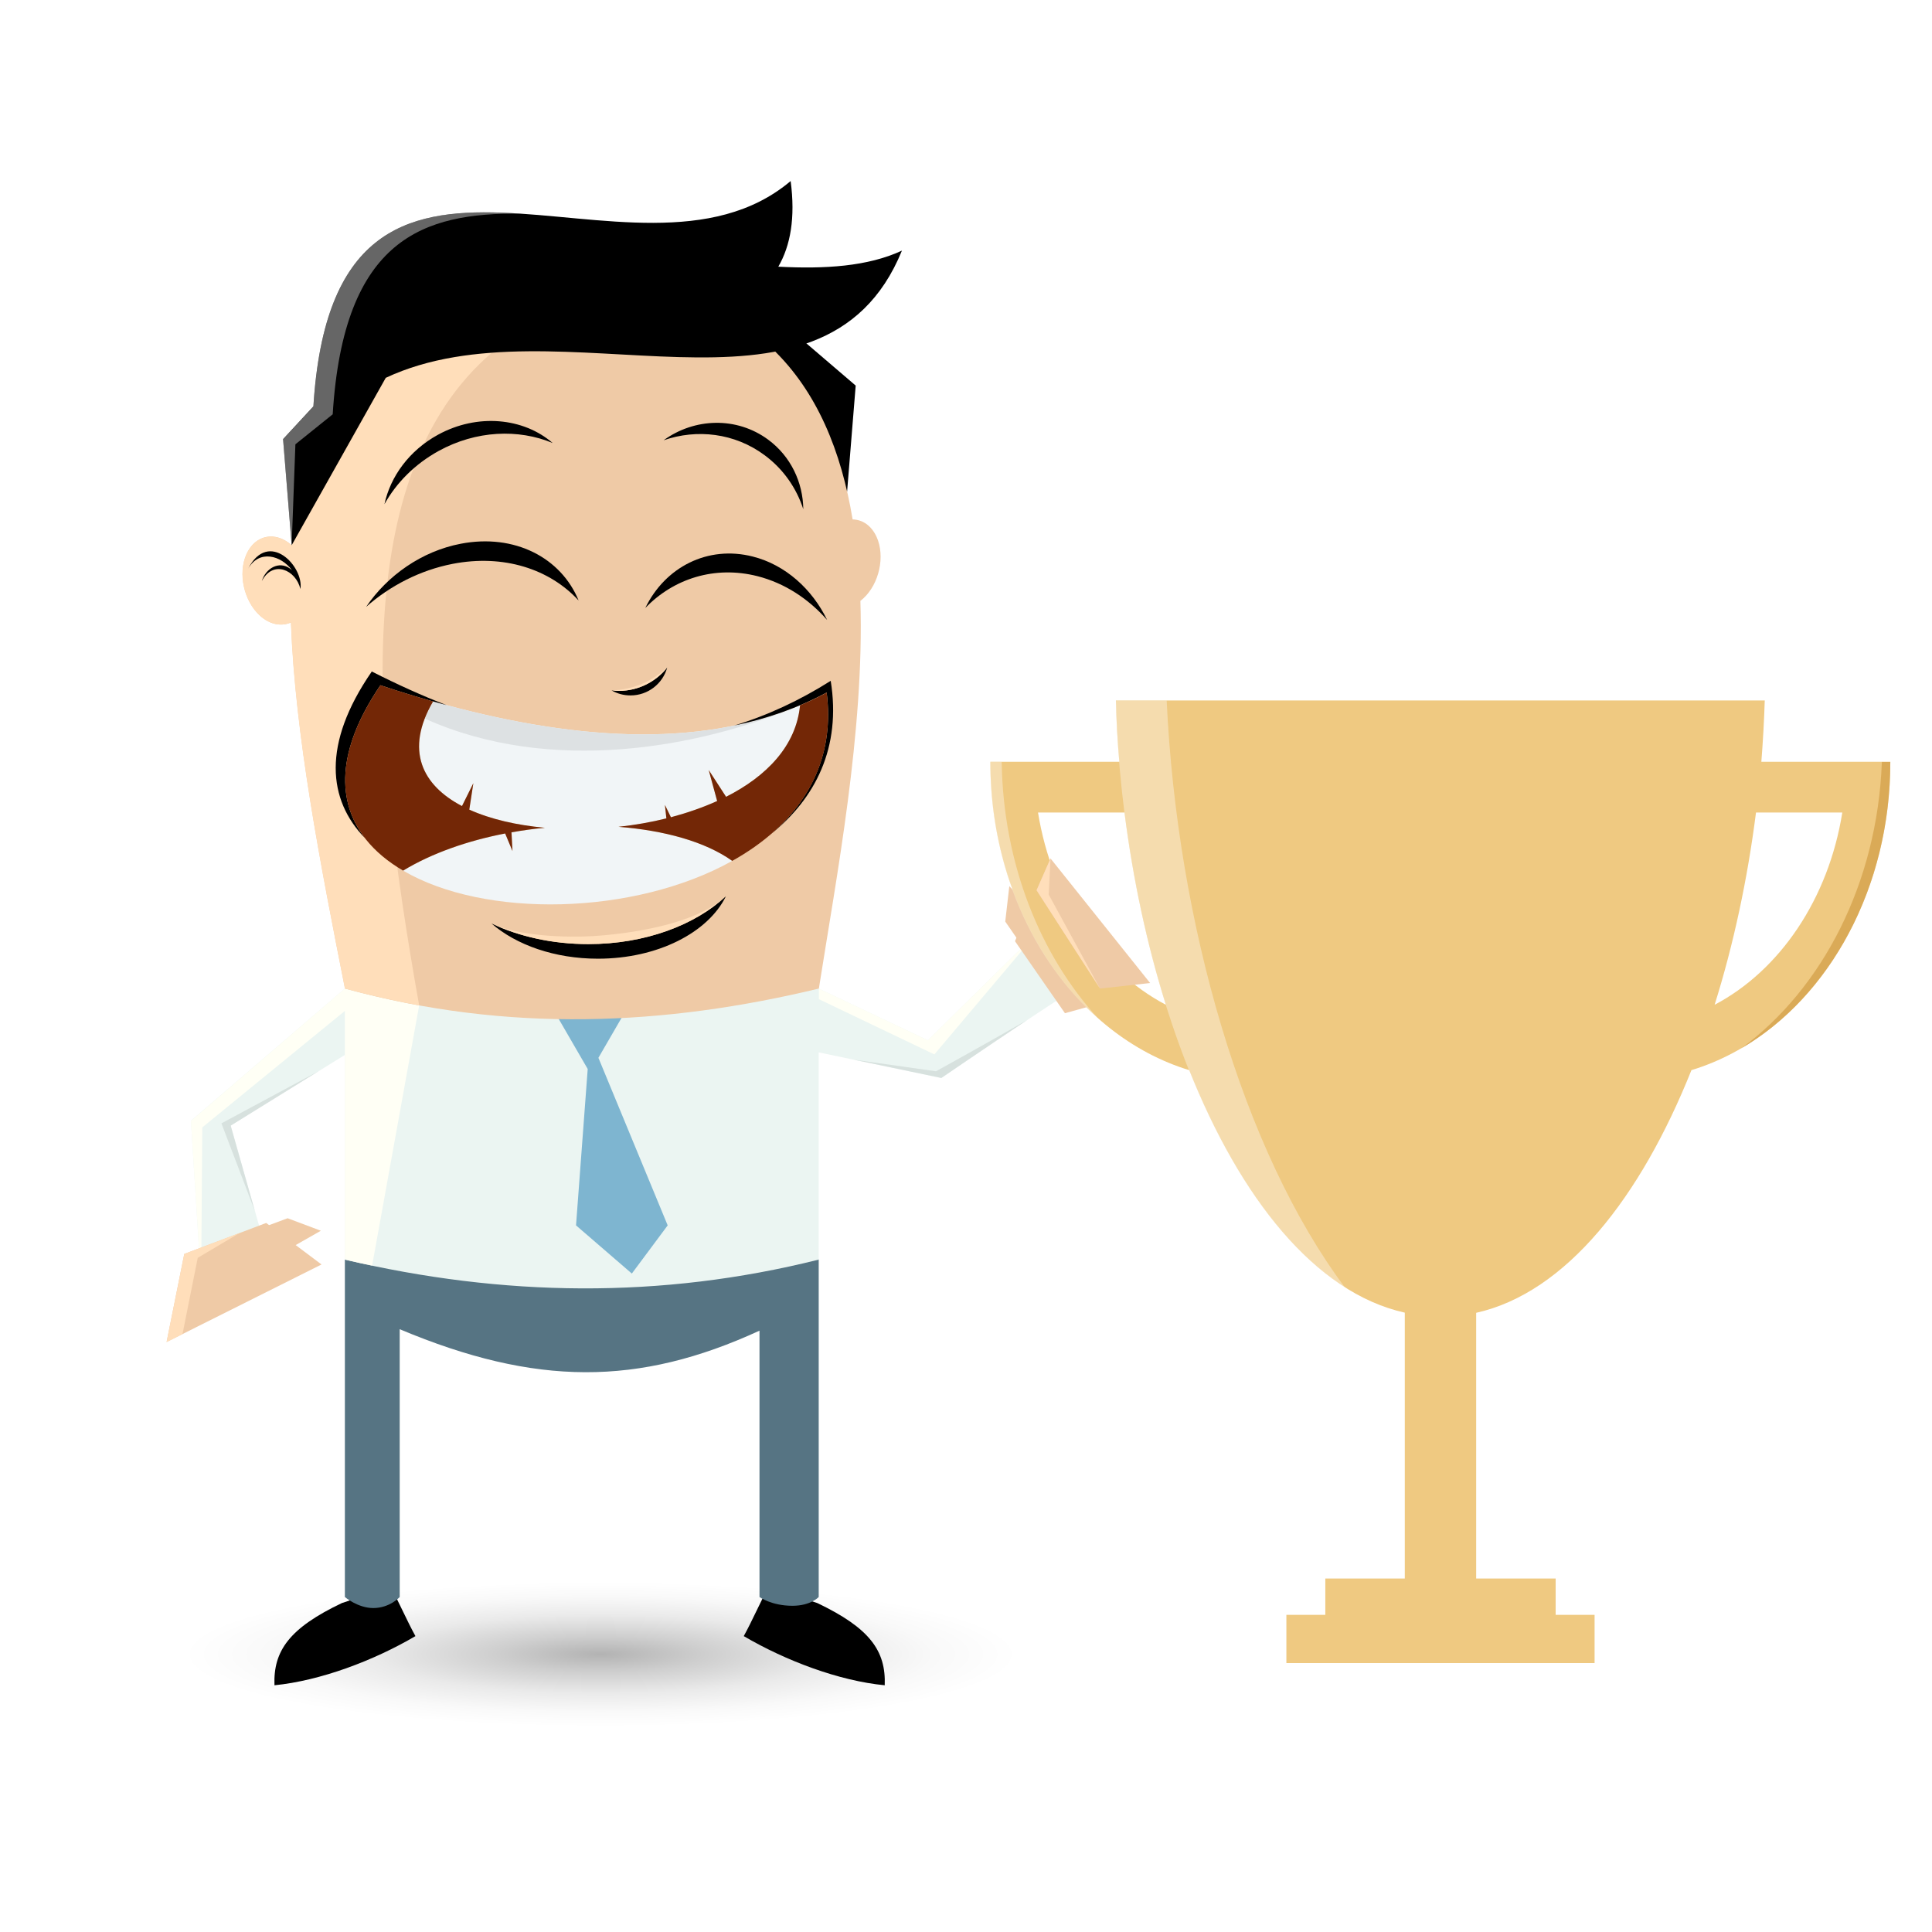 <?xml version="1.0" encoding="utf-8"?>
<!-- Generator: Adobe Illustrator 22.0.0, SVG Export Plug-In . SVG Version: 6.00 Build 0)  -->
<svg version="1.1" id="Ebene_1" xmlns="http://www.w3.org/2000/svg" xmlns:xlink="http://www.w3.org/1999/xlink" x="0px" y="0px"
	 viewBox="0 0 1191 1191" style="enable-background:new 0 0 1191 1191;" xml:space="preserve">
<style type="text/css">
	.st0{fill:#FFFFFF;}
	.st1{fill:url(#SVGID_1_);}
	.st2{fill-rule:evenodd;clip-rule:evenodd;fill:#EBF5F2;}
	.st3{fill-rule:evenodd;clip-rule:evenodd;fill:#D7E1DE;}
	.st4{fill-rule:evenodd;clip-rule:evenodd;fill:#FFFFF5;}
	.st5{fill-rule:evenodd;clip-rule:evenodd;fill:#EFCAA6;}
	.st6{fill-rule:evenodd;clip-rule:evenodd;}
	.st7{fill-rule:evenodd;clip-rule:evenodd;fill:#567483;}
	.st8{fill-rule:evenodd;clip-rule:evenodd;fill:#7EB5D0;}
	.st9{fill:#EFC981;}
	.st10{opacity:0.7;fill:#D29D46;}
	.st11{opacity:0.6;}
	.st12{opacity:0.6;fill:#FFFFFF;}
	.st13{fill-rule:evenodd;clip-rule:evenodd;fill:#FFDEBA;}
	.st14{opacity:0.4;fill-rule:evenodd;clip-rule:evenodd;fill:#FFFFFF;}
	.st15{fill-rule:evenodd;clip-rule:evenodd;fill:#F1F5F7;}
	.st16{fill-rule:evenodd;clip-rule:evenodd;fill:#DDE1E3;}
	.st17{fill-rule:evenodd;clip-rule:evenodd;fill:#732706;}
</style>
<rect class="st0" width="1191" height="1191"/>
<radialGradient id="SVGID_1_" cx="557.748" cy="1019.764" r="55.297" gradientTransform="matrix(5.772 0 0 1 -2849.05 0)" gradientUnits="userSpaceOnUse">
	<stop  offset="2.358490e-03" style="stop-color:#B3B3B3"/>
	<stop  offset="0.205" style="stop-color:#CFCFCF"/>
	<stop  offset="0.436" style="stop-color:#EAEAEA"/>
	<stop  offset="0.644" style="stop-color:#F9F9F9"/>
	<stop  offset="0.807" style="stop-color:#FFFFFF"/>
</radialGradient>
<ellipse class="st1" cx="370.4" cy="1019.8" rx="319.2" ry="55.3"/>
<path class="st2" d="M572,641.3l67.3-66.3c-0.9,14.7,7.3,25.9,23.4,34.6c-25.5,16-82.4,55-82.4,55L482.1,644l22.6-34.6L572,641.3z"
	/>
<path class="st3" d="M526.1,653.2l54.2,11.3c0,0,27.5-18.8,52.9-35.7c-26.8,15.4-56.2,31.6-56.2,31.6L526.1,653.2z"/>
<polygon class="st4" points="572,641.3 504.7,609.4 504.7,615.9 576,650 639.3,575 "/>
<polygon class="st5" points="656.5,624.6 625.7,580.2 642.3,540.9 699,612.8 "/>
<polygon class="st5" points="631.1,584.6 619.7,568.1 622.2,546.3 642.4,567.6 "/>
<g>
	<path class="st6" d="M503.8,988.2c-10-3.3-20-6.6-30-9.9c-5.2,9.4-10.1,20.9-15.3,30.3c25.9,15.2,58.8,27.6,86.9,30.3
		C546.2,1017.6,536.1,1003.6,503.8,988.2z"/>
	<path class="st6" d="M210.8,988.2c-32.3,15.4-42.4,29.4-41.6,50.7c28.2-2.8,61-15.1,86.9-30.3c-5.2-9.4-10.1-20.9-15.3-30.3
		C230.8,981.6,220.8,984.9,210.8,988.2z"/>
</g>
<path class="st7" d="M212.6,776.4v208.1c0,0,8,6.8,17.5,6.8c10.2,0,16.3-6.8,16.3-6.8V819.4c83.8,35.2,147.2,35.2,221.8,0.9v164.2
	c0,0,7.4,5.4,20.3,5.4c11.3,0,16.2-5.4,16.2-5.4s0-147.2,0-208.1C504.7,775,212.6,776.4,212.6,776.4z"/>
<path class="st2" d="M212.6,493.7v133.8v149c97.4,22.9,194.7,24.4,292.1,0c0-36.6,0-150.7,0-150.7c0-44,0-88,0-132H212.6z"/>
<polygon class="st8" points="368.9,652.1 385.7,623.1 341.5,623.1 362.3,659 355.1,755.4 389.5,785.1 411.6,755.4 "/>
<polygon class="st2" points="142.2,693.9 164.7,773.1 124,790.7 117.7,690.9 212.6,609.4 232.5,638 "/>
<path class="st3" d="M136.5,692.5l20.6,54l-14.9-52.6l54.2-33.6L136.5,692.5z"/>
<path class="st9" d="M1042.7,659.7c70.4-21.4,122.6-98.4,122.6-190.1h-79.5c1-12.6,1.7-25.3,2.1-37.8h-400c0.3,12.6,1,25.2,2.1,37.8
	h-79.5c0,91.7,52.2,168.7,122.6,190.1c31.3,78.3,77.2,137.1,132.9,149.5v163.9h-49v22.4h-24v29.7h190v-29.7h-24v-22.4h-49V809.3
	C965.5,796.9,1011.4,738,1042.7,659.7z M1135.7,500.9c-8.5,53.3-38.6,97.4-78.7,118.5c11.7-37.3,20.3-77.6,25.5-118.5H1135.7z
	 M639.9,500.9h53.3c5.2,40.9,13.8,81.2,25.5,118.5C678.5,598.3,648.5,554.2,639.9,500.9z"/>
<path class="st10" d="M1160.1,469.7c-2.8,74.9-36.8,139.9-86.7,176.6c54.4-31.7,91.9-98.9,91.9-176.6H1160.1z"/>
<g class="st11">
	<path class="st12" d="M610.4,469.7c0,65.1,26.3,122.7,66.7,158.3c-35.9-39.2-58.7-95.6-59.6-158.3H610.4z"/>
	<path class="st12" d="M719.2,431.8h-31.4c4.2,149.9,58.3,309.5,141.4,362C765.9,709.3,725.6,568.4,719.2,431.8z"/>
</g>
<polygon class="st5" points="678.1,609.4 639,548.8 647.6,529.2 709,606 "/>
<polygon class="st13" points="647.6,529.2 639,548.8 678.1,609.4 646.5,551.5 "/>
<path class="st4" d="M212.6,609.4l-94.9,81.6l6.3,99.8l0.7-95.8l87.9-71.8v153.3c5.6,1.3,11.2,2.6,16.8,3.7l29-160.4
	C243.2,617,228,613.6,212.6,609.4z"/>
<g>
	<polygon class="st5" points="113.6,773 164.1,753.9 198.2,779.5 102.7,827.3 	"/>
	<polygon class="st13" points="121.9,775.4 147.7,760.1 113.6,773 102.7,827.3 112.5,822.4 	"/>
	<polygon class="st5" points="158.5,758 177.3,751 197.8,758.7 172.3,773.2 	"/>
</g>
<g>
	<polygon class="st6" points="461.1,202.6 486.5,202.6 527.5,237.7 522.2,303.1 	"/>
	<path class="st5" d="M540.4,331c-3.2-7-8.7-10.7-14.8-10.8c-13.9-84.1-60-147.8-176-147.8c-121.4,0-163.3,68.1-169.7,163.8
		c0,0,0,0,0,0c-10-9-22.5-6.6-27.9,5.4c-5.4,12-1.6,29,8.4,38c6.1,5.5,13.2,6.7,19,4.1c2.6,69.8,18.2,149.2,33.3,225.7
		c100.7,27.6,197.5,22.8,292.1,0c10.8-68.7,28.1-158.6,25.6-239c0.6-0.5,1.2-0.9,1.8-1.5C542,359.9,545.8,342.9,540.4,331z"/>
	<path class="st13" d="M303.1,217.5c-23,1.7-45.2,6.1-65.3,15.5l-58,103.2c0,0,0,0,0,0c0,0,0,0,0,0c-10-9-22.5-6.6-27.9,5.4
		c-5.4,12-1.6,29,8.4,38c6.1,5.5,13.2,6.7,19,4.1c2.6,69.8,18.2,149.2,33.3,225.7c15.4,4.2,30.6,7.6,45.8,10.4
		C228.7,453.4,215.2,293.1,303.1,217.5z"/>
	<path class="st6" d="M185.2,363.1c-2.8-11.8-16.9-18.1-23.8-4.9c0.2-0.5,0.3-0.9,0.5-1.4c3.1-7.5,11.5-11.4,18.1-5.3
		c-6.8-9.2-20.2-12.8-27-1C165.6,326.2,187.4,349.2,185.2,363.1z"/>
	<path class="st6" d="M479.8,164.4c7.5-13,10.6-30.1,7.6-52.8c-96.1,81.1-281-75.4-294.2,138.9l-18.7,20.2l5.3,65.4l58-103.2
		C344,183.1,507,274.8,556,154.5C534.9,164.3,508.5,165.9,479.8,164.4z"/>
	<path class="st14" d="M193.2,250.6l-18.7,20.2l5.3,65.4l2.3-62.3l23-18.5c6.7-108.8,56.2-124.3,115.8-123.7
		C255.9,127.4,200.2,136.5,193.2,250.6z"/>
	<path class="st15" d="M311.5,513.8l4.5,10.8l-0.6-11.5c6.8-1.2,13.7-2.2,20.6-2.8c-17.5-1.6-33.7-5.3-46.7-11.2l2.5-16.3l-7,14.1
		c-24.5-12.8-35.4-34.4-17.8-64.5c84.8,23.9,162.6,29.2,226.2,2.4c-2.4,24.9-20.5,43.7-45.6,56.4l-10.7-16.5l5.2,19.1
		c-8.9,4-18.4,7.3-28.5,10l-3.7-7.6l0.9,8.3c-9.6,2.4-19.5,4.1-29.5,5.2c28.1,2.2,53.4,9.1,70.1,21c-60.5,33.8-152.7,35.5-202.9,6
		C266.4,525.9,288.4,518.3,311.5,513.8z"/>
	<path class="st16" d="M261.9,443c1.3-3.4,3-6.9,5.2-10.6c84.8,23.9,162.6,29.2,226.2,2.4C430.6,461.2,339.4,477.8,261.9,443z"/>
	<g>
		<path d="M234.4,422.6c-27.4,40.4-26.6,71.8-9.4,94.1c-22.8-23.5-26.7-57.9,4.1-102.6l0-0.2c15.9,8.1,31.2,15,46.2,20.8
			c-13.5-3.6-27.1-7.7-40.9-12.3L234.4,422.6z"/>
		<path d="M452.5,447.3c20.8-6.3,40.6-15.6,59.6-27.6c6.6,41.1-9.4,72.5-37,94.6c24.7-21.2,39.2-50.3,34.5-87.4
			C491.8,436.5,472.7,443.1,452.5,447.3z"/>
	</g>
	<path class="st17" d="M289.3,499.1l2.5-16.3l-7,14.1c-24.5-12.8-35.4-34.4-17.8-64.5l0,0c-10.8-3-21.6-6.4-32.6-10l0,0.2
		c-37,54.4-22.7,92.6,14.1,114.1c0,0,0,0,0,0c17.8-10.8,39.8-18.4,62.9-22.9l4.5,10.8l-0.6-11.5c6.8-1.2,13.7-2.2,20.6-2.8
		C318.5,508.7,302.3,505,289.3,499.1z M509.6,427c-5.4,2.9-10.8,5.5-16.4,7.8c-2.4,24.9-20.5,43.7-45.6,56.4l-10.7-16.5l5.2,19.1
		c-8.9,4-18.4,7.3-28.5,10l-3.7-7.6l0.9,8.3c-9.6,2.4-19.5,4.1-29.5,5.2c28.1,2.2,53.4,9.1,70.1,21c0,0,0,0,0,0
		C490,509.2,515.7,474.7,509.6,427z"/>
	<path class="st6" d="M362.7,582c-22.2,0-42.8-4.7-59.7-12.7c15.2,13.2,38.9,21.7,65.6,21.7c36.8,0,67.9-16.1,78.9-38.5
		C428.5,570.3,397.6,582,362.7,582z"/>
	<path class="st6" d="M464.1,343.1c-27.8-7.1-54.1,6.5-66.3,31.7c17.4-18.1,42.8-26.3,69.2-19.6c16.8,4.3,31.5,14,42.9,27
		C500.7,363.2,484.2,348.2,464.1,343.1z"/>
	<path class="st6" d="M279,347.6c-20,3.9-38.4,13.4-53.3,26.5c13.2-19.4,34.3-34.3,58.3-38.9c33.2-6.4,61.9,8.6,72.7,35
		C338.9,350.8,310.5,341.5,279,347.6z"/>
	<path class="st6" d="M411.3,411.5c-2.7,9.9-11.8,17.2-22.6,17.2c-4.3,0-8.2-1.1-11.7-3.1c1.5,0.2,3,0.3,4.6,0.3
		C393.6,425.9,404.4,420.2,411.3,411.5z"/>
	<path class="st13" d="M411.3,411.5c0,0-8,7.4-17.3,10.8c-9.3,3.4-17,3.3-17,3.3c1.5,0.2,3,0.3,4.6,0.3
		C393.6,425.9,404.4,420.2,411.3,411.5z"/>
	<path class="st6" d="M471.2,280.5c11.7,8.6,19.8,20.4,24,33.4c-0.2-16.5-7.7-32.6-21.7-42.9c-19.4-14.3-45.4-13.4-64.4,0.4
		C429.6,264.3,452.8,266.9,471.2,280.5z"/>
	<path class="st6" d="M270.4,278c-14.7,8.1-26.1,19.7-33.4,32.8c3.7-17.1,15.3-33.1,33-42.8c24.3-13.3,52.7-10.5,70.7,5.1
		C319.6,264.3,293.5,265.3,270.4,278z"/>
	<path class="st13" d="M447.4,552.5c-18.9,17.8-60.7,23.3-82.3,24.6c-15.2,0.9-45.2,0.2-62.1-7.8c16.9,8,37.5,12.7,59.7,12.7
		C397.6,582,428.5,570.3,447.4,552.5z"/>
</g>
</svg>
